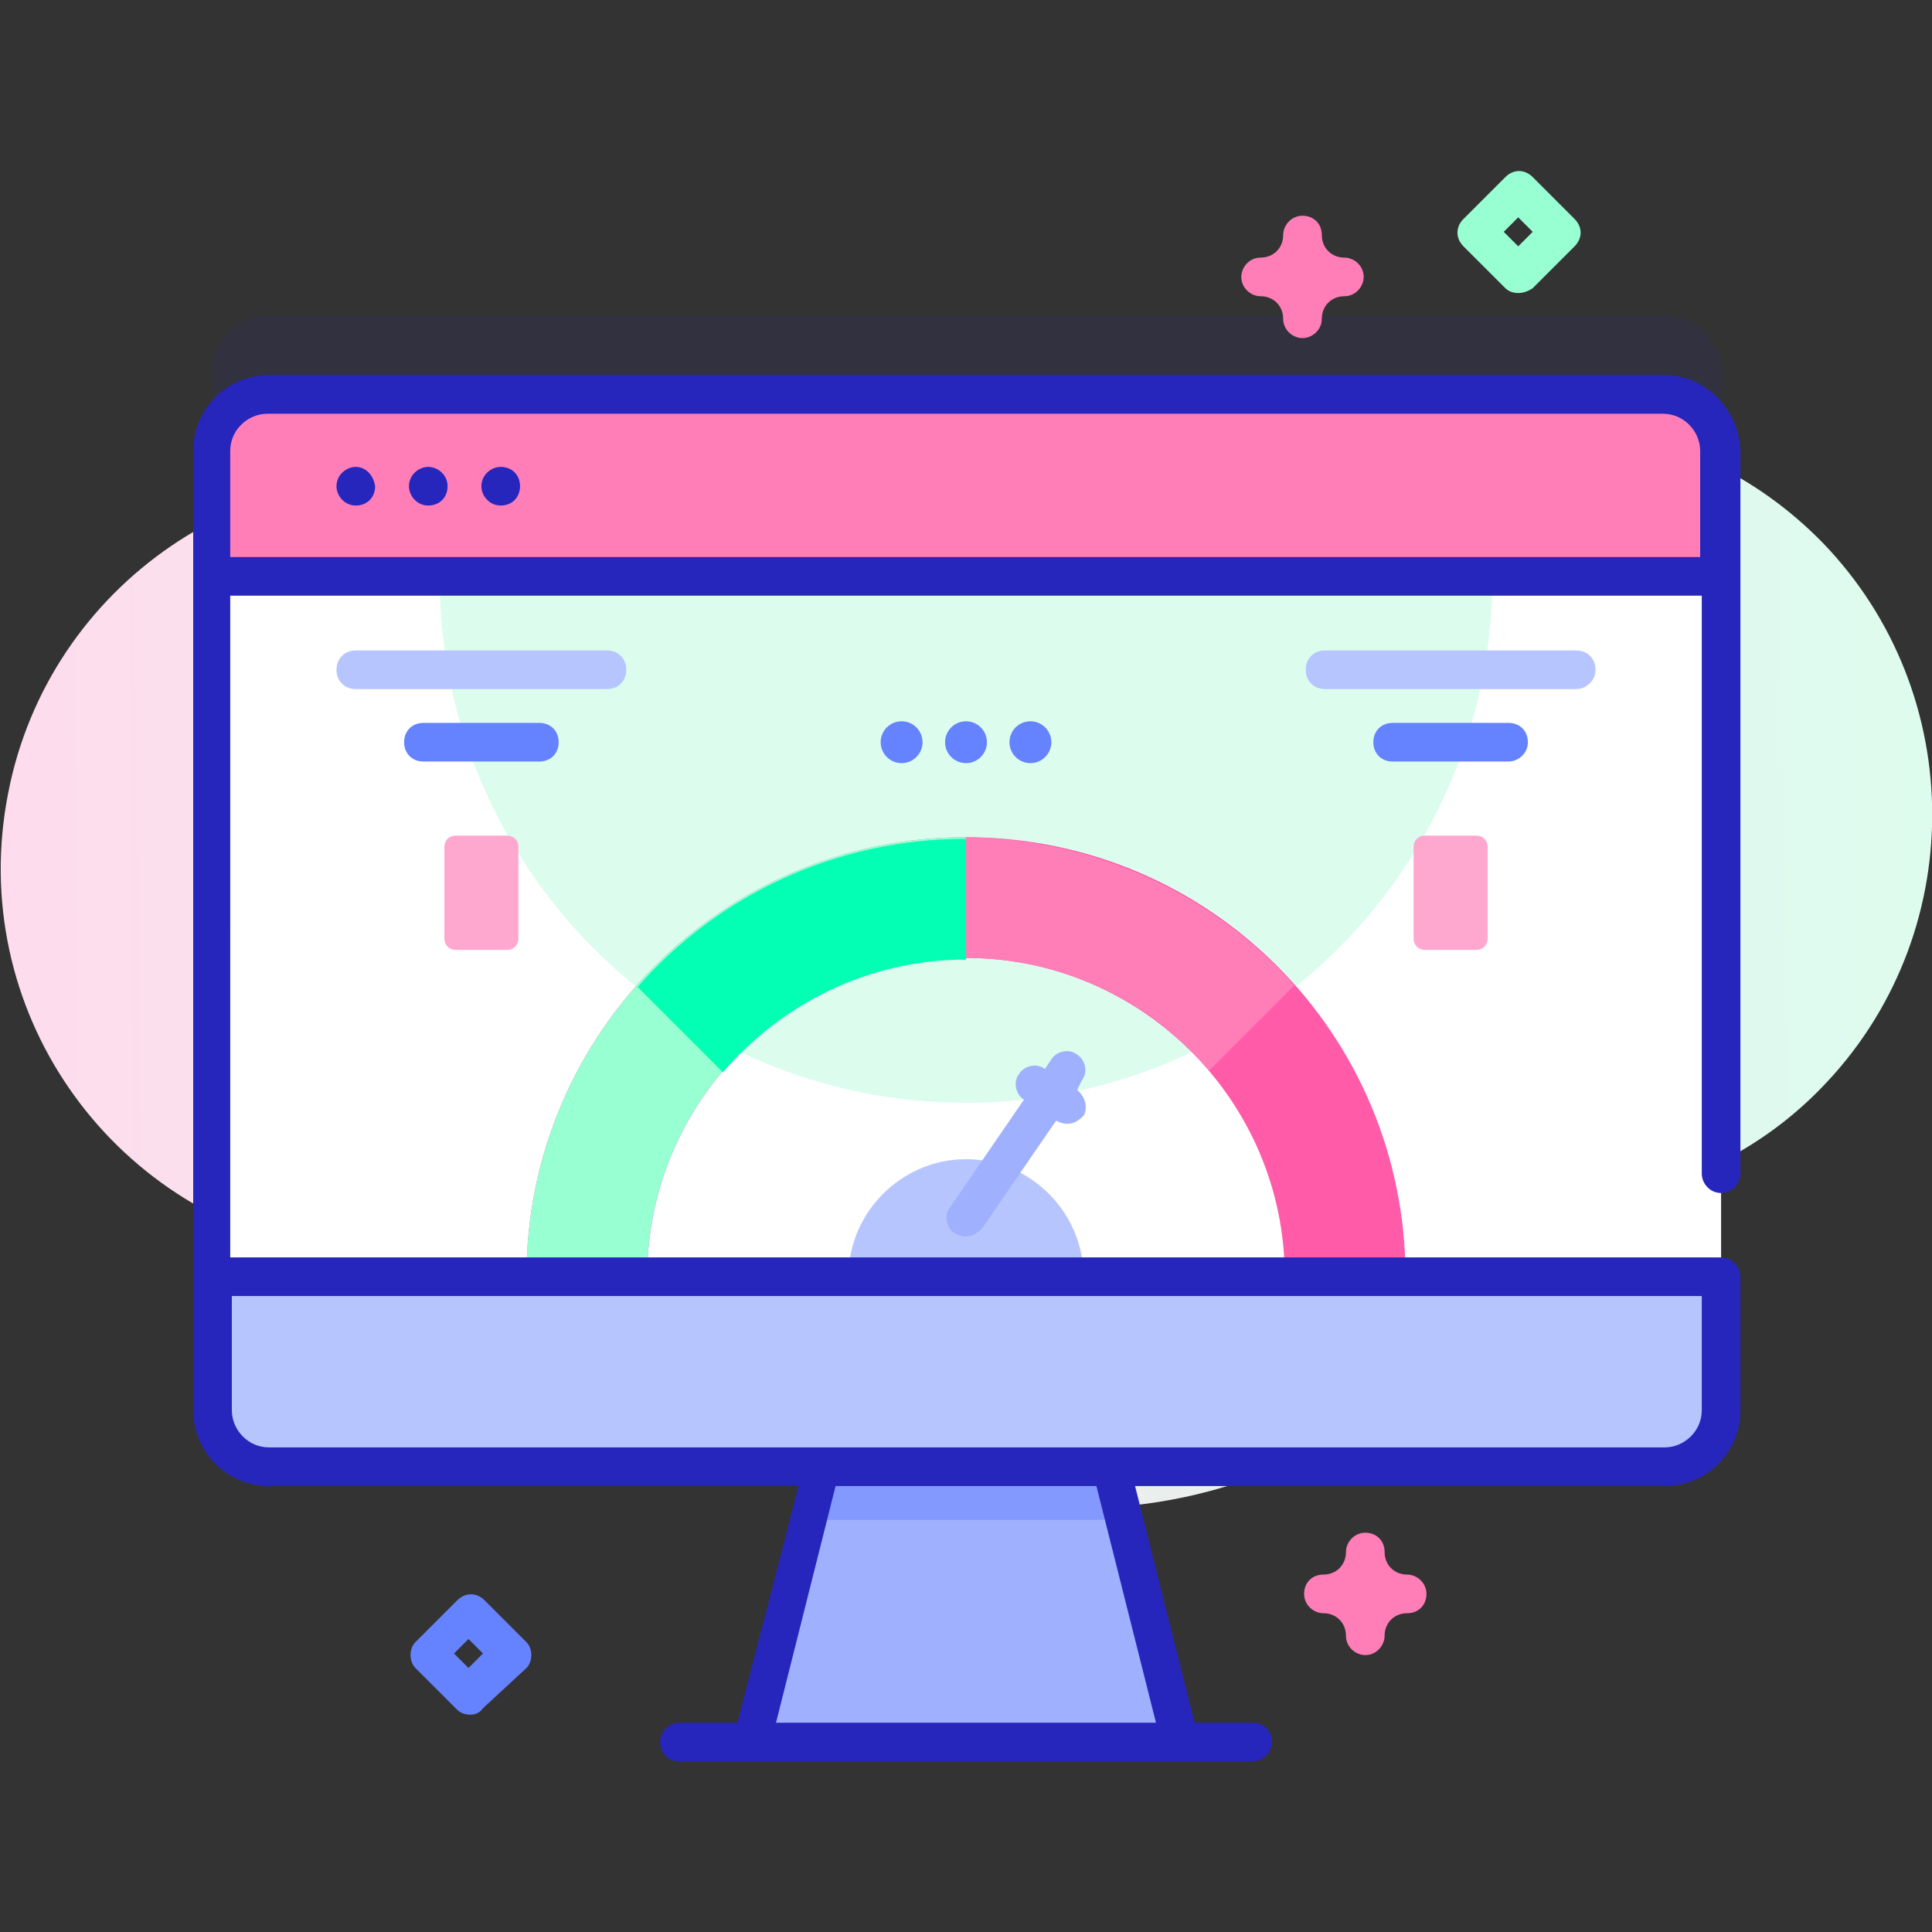 <?xml version="1.0" encoding="utf-8"?>
<!-- Generator: Adobe Illustrator 19.0.0, SVG Export Plug-In . SVG Version: 6.00 Build 0)  -->
<svg version="1.1" id="Capa_1" xmlns="http://www.w3.org/2000/svg" xmlns:xlink="http://www.w3.org/1999/xlink" x="0px" y="0px"
	 viewBox="-27 421 120 120" style="enable-background:new -27 421 120 120;" xml:space="preserve">
<rect x="-27" y="421" width="120" height="120" fill="#333333" stroke="none"/>
<style type="text/css">
	.st0{fill:url(#SVGID_1_);}
	.st1{opacity:0.1;fill:#2626BC;enable-background:new    ;}
	.st2{fill:#9FB0FE;}
	.st3{fill:#8399FE;}
	.st4{fill:#FFFFFF;}
	.st5{fill:#DCFDEE;}
	.st6{fill:#B7C5FF;}
	.st7{fill:#FF7EB8;}
	.st8{fill:#FF5BA8;}
	.st9{fill:#97FFD2;}
	.st10{fill:#02FFB3;}
	.st11{fill:#6583FE;}
	.st12{fill:#FFA8CF;}
	.st13{fill:#2626BC;}
</style>
<g>
	
		<linearGradient id="SVGID_1_" gradientUnits="userSpaceOnUse" x1="-31.68" y1="482.231" x2="97.132" y2="483.381" gradientTransform="matrix(1 0 0 -1 0 964)">
		<stop  offset="0" style="stop-color:#FFDBED"/>
		<stop  offset="1" style="stop-color:#DCFDEE"/>
	</linearGradient>
	<path class="st0" d="M86.2,454.7c-8.2-8.4-21-9.6-30.4-3.5c-2.7,1.7-5.9,2.3-9.1,1.6c-7.4-1.6-15.1-0.5-21.7,3.1
		c-4.4,2.4-9.8,2-14-0.9c-2.7-1.9-5.9-3.3-9.4-3.9c-13-2.4-25.6,6.2-28.1,19.2c-2.6,13.3,6.2,26,19.5,28.4c3.2,0.6,6.4,0.5,9.5-0.2
		c4.9-1.1,10,0.7,13.2,4.6c2,2.5,4.4,4.7,7.2,6.5c14.5,9.4,33.9,5.4,43.3-9.1c0,0,0,0,0,0c1.7-2.7,4.4-4.6,7.5-5.2
		c4.5-0.9,8.9-3.1,12.4-6.7C95.3,479.2,95.3,464.1,86.2,454.7z"/>
	<path class="st1" d="M79.9,444.1v59.6c0,1.9-1.6,3.5-3.5,3.5h-86.7c-1.9,0-3.5-1.6-3.5-3.5v-59.6c0-1.9,1.6-3.5,3.5-3.5h86.7
		C78.3,440.6,79.9,442.2,79.9,444.1z"/>
	<path class="st2" d="M46.3,529.2H19.7l5.3-21.1h16L46.3,529.2z"/>
	<path class="st3" d="M42.8,515.4H23.2l1.9-7.3h16L42.8,515.4z"/>
	<path class="st4" d="M79.9,449v59.6c0,1.9-1.6,3.5-3.5,3.5h-86.7c-1.9,0-3.5-1.6-3.5-3.5V449c0-1.9,1.6-3.5,3.5-3.5h86.7
		C78.3,445.5,79.9,447.1,79.9,449L79.9,449z"/>
	<path class="st5" d="M65.7,456.8c0,18-14.6,32.7-32.7,32.7S0.3,474.8,0.3,456.8H65.7z"/>
	<path class="st6" d="M25.7,500.3c0-4,3.3-7.3,7.3-7.3s7.3,3.3,7.3,7.3H25.7z"/>
	<path class="st7" d="M79.9,456.8V449c0-1.9-1.6-3.5-3.5-3.5h-86.7c-1.9,0-3.5,1.6-3.5,3.5v7.8H79.9z"/>
	<path class="st6" d="M-13.9,500.3v8.3c0,1.9,1.6,3.5,3.5,3.5h86.7c1.9,0,3.5-1.6,3.5-3.5v-8.3H-13.9z"/>
	<path class="st8" d="M52.8,500.3c0-10.9-8.9-19.8-19.8-19.8s-19.8,8.9-19.8,19.8H5.7c0-15.1,12.2-27.3,27.3-27.3
		s27.3,12.2,27.3,27.3H52.8z"/>
	<path class="st9" d="M33,480.5c-10.9,0-19.8,8.9-19.8,19.8H5.7c0-15.1,12.2-27.3,27.3-27.3V480.5z"/>
	<path class="st7" d="M53.4,482.2l-5.3,5.3c-3.6-4.3-9-7-15.1-7v-7.5C41.1,473.1,48.4,476.6,53.4,482.2z"/>
	<path class="st10" d="M33,473.1v7.5c-6,0-11.4,2.7-15.1,7l-5.3-5.3C17.6,476.6,24.9,473.1,33,473.1z"/>
	<path class="st2" d="M39.9,488.7L39.9,488.7l0.3-0.6c0.4-0.5,0.2-1.3-0.3-1.6c-0.5-0.4-1.3-0.2-1.6,0.3l-0.4,0.6l0,0
		c-0.5-0.4-1.3-0.2-1.6,0.3c-0.4,0.5-0.2,1.3,0.3,1.6l0,0L32,496c-0.4,0.5-0.2,1.3,0.3,1.6c0.2,0.1,0.4,0.2,0.7,0.2
		c0.4,0,0.7-0.2,1-0.5l4.6-6.7l0,0c0.2,0.1,0.4,0.2,0.7,0.2c0.4,0,0.7-0.2,1-0.5C40.6,489.8,40.4,489.1,39.9,488.7z"/>
	<path class="st6" d="M10.7,463.8H-4.9c-0.7,0-1.2-0.5-1.2-1.2c0-0.7,0.5-1.2,1.2-1.2h15.6c0.7,0,1.2,0.5,1.2,1.2
		C11.9,463.3,11.4,463.8,10.7,463.8z"/>
	<path class="st11" d="M6.5,468.3h-7.2c-0.7,0-1.2-0.5-1.2-1.2c0-0.7,0.5-1.2,1.2-1.2h7.2c0.7,0,1.2,0.5,1.2,1.2
		C7.7,467.8,7.2,468.3,6.5,468.3z"/>
	<path class="st6" d="M70.9,463.8H55.3c-0.7,0-1.2-0.5-1.2-1.2c0-0.7,0.5-1.2,1.2-1.2h15.6c0.7,0,1.2,0.5,1.2,1.2
		C72.1,463.3,71.5,463.8,70.9,463.8z"/>
	<path class="st11" d="M66.7,468.3h-7.2c-0.7,0-1.2-0.5-1.2-1.2c0-0.7,0.5-1.2,1.2-1.2h7.2c0.7,0,1.2,0.5,1.2,1.2
		C67.9,467.8,67.3,468.3,66.7,468.3z"/>
	<path class="st12" d="M4.5,480H1.3c-0.4,0-0.7-0.3-0.7-0.7v-5.7c0-0.4,0.3-0.7,0.7-0.7h3.2c0.4,0,0.7,0.3,0.7,0.7v5.7
		C5.2,479.7,4.9,480,4.5,480z"/>
	<path class="st12" d="M64.7,480h-3.2c-0.4,0-0.7-0.3-0.7-0.7v-5.7c0-0.4,0.3-0.7,0.7-0.7h3.2c0.4,0,0.7,0.3,0.7,0.7v5.7
		C65.4,479.7,65.1,480,64.7,480z"/>
	<g>
		<circle class="st11" cx="37" cy="467.1" r="1.3"/>
		<circle class="st11" cx="33" cy="467.1" r="1.3"/>
		<circle class="st11" cx="29" cy="467.1" r="1.3"/>
		<path class="st11" d="M2.2,527.5c-0.3,0-0.6-0.1-0.8-0.3l-2.6-2.6c-0.2-0.2-0.3-0.5-0.3-0.8c0-0.3,0.1-0.6,0.3-0.8l2.6-2.6
			c0.5-0.5,1.2-0.5,1.7,0l2.6,2.6c0.2,0.2,0.3,0.5,0.3,0.8c0,0.3-0.1,0.6-0.3,0.8L3,527.1C2.8,527.4,2.5,527.5,2.2,527.5z
			 M1.2,523.7l0.9,0.9l0.9-0.9l-0.9-0.9L1.2,523.7z"/>
	</g>
	<path class="st7" d="M53.9,442c-0.6,0-1.2-0.5-1.2-1.2c0-0.8-0.6-1.4-1.4-1.4c-0.6,0-1.2-0.5-1.2-1.2c0-0.6,0.5-1.2,1.2-1.2
		c0.8,0,1.4-0.6,1.4-1.4c0-0.6,0.5-1.2,1.2-1.2s1.2,0.5,1.2,1.2c0,0.8,0.6,1.4,1.4,1.4c0.6,0,1.2,0.5,1.2,1.2c0,0.6-0.5,1.2-1.2,1.2
		c-0.8,0-1.4,0.6-1.4,1.4C55.1,441.5,54.5,442,53.9,442z"/>
	<path class="st7" d="M57.8,523.8c-0.6,0-1.2-0.5-1.2-1.2c0-0.8-0.6-1.4-1.4-1.4c-0.6,0-1.2-0.5-1.2-1.2s0.5-1.2,1.2-1.2
		c0.8,0,1.4-0.6,1.4-1.4c0-0.6,0.5-1.2,1.2-1.2s1.2,0.5,1.2,1.2c0,0.8,0.6,1.4,1.4,1.4c0.6,0,1.2,0.5,1.2,1.2s-0.5,1.2-1.2,1.2
		c-0.8,0-1.4,0.6-1.4,1.4C59,523.2,58.5,523.8,57.8,523.8z"/>
	<path class="st9" d="M67.3,439.2c-0.3,0-0.6-0.1-0.8-0.3l-2.6-2.6c-0.5-0.5-0.5-1.2,0-1.7l2.6-2.6c0.5-0.5,1.2-0.5,1.7,0l2.6,2.6
		c0.5,0.5,0.5,1.2,0,1.7l-2.6,2.6C67.9,439.1,67.6,439.2,67.3,439.2z M66.4,435.4l0.9,0.9l0.9-0.9l-0.9-0.9L66.4,435.4z"/>
	<g>
		<path class="st13" d="M-4.9,450c-0.6,0-1.2,0.5-1.2,1.2v0c0,0.6,0.5,1.2,1.2,1.2s1.2-0.5,1.2-1.2v0C-3.8,450.5-4.3,450-4.9,450z"
			/>
		<path class="st13" d="M-0.4,450c-0.6,0-1.2,0.5-1.2,1.2v0c0,0.6,0.5,1.2,1.2,1.2s1.2-0.5,1.2-1.2v0C0.8,450.5,0.2,450-0.4,450z"/>
		<path class="st13" d="M4.1,450c-0.6,0-1.2,0.5-1.2,1.2v0c0,0.6,0.5,1.2,1.2,1.2s1.2-0.5,1.2-1.2v0C5.3,450.5,4.8,450,4.1,450z"/>
		<path class="st13" d="M76.4,444.3h-86.7c-2.6,0-4.7,2.1-4.7,4.7v59.6c0,2.6,2.1,4.7,4.7,4.7h32.9L18.8,528h-3.6
			c-0.6,0-1.2,0.5-1.2,1.2s0.5,1.2,1.2,1.2h35.6c0.6,0,1.2-0.5,1.2-1.2s-0.5-1.2-1.2-1.2h-3.6l-3.7-14.7h32.9c2.6,0,4.7-2.1,4.7-4.7
			v-8.3c0-0.6-0.5-1.2-1.2-1.2c0,0,0,0-0.1,0c0,0,0,0-0.1,0h-92.4V458h91.4v35.9c0,0.6,0.5,1.2,1.2,1.2c0.6,0,1.2-0.5,1.2-1.2V449
			C81,446.4,78.9,444.3,76.4,444.3L76.4,444.3z M44.8,528H21.2l3.7-14.7h16.2L44.8,528z M78.7,501.5v7.1c0,1.3-1.1,2.3-2.3,2.3
			h-86.7c-1.3,0-2.3-1.1-2.3-2.3v-7.1H78.7z M-12.7,455.6V449c0-1.3,1.1-2.3,2.3-2.3h86.7c1.3,0,2.3,1.1,2.3,2.3v6.6L-12.7,455.6
			L-12.7,455.6z"/>
	</g>
</g>
</svg>
